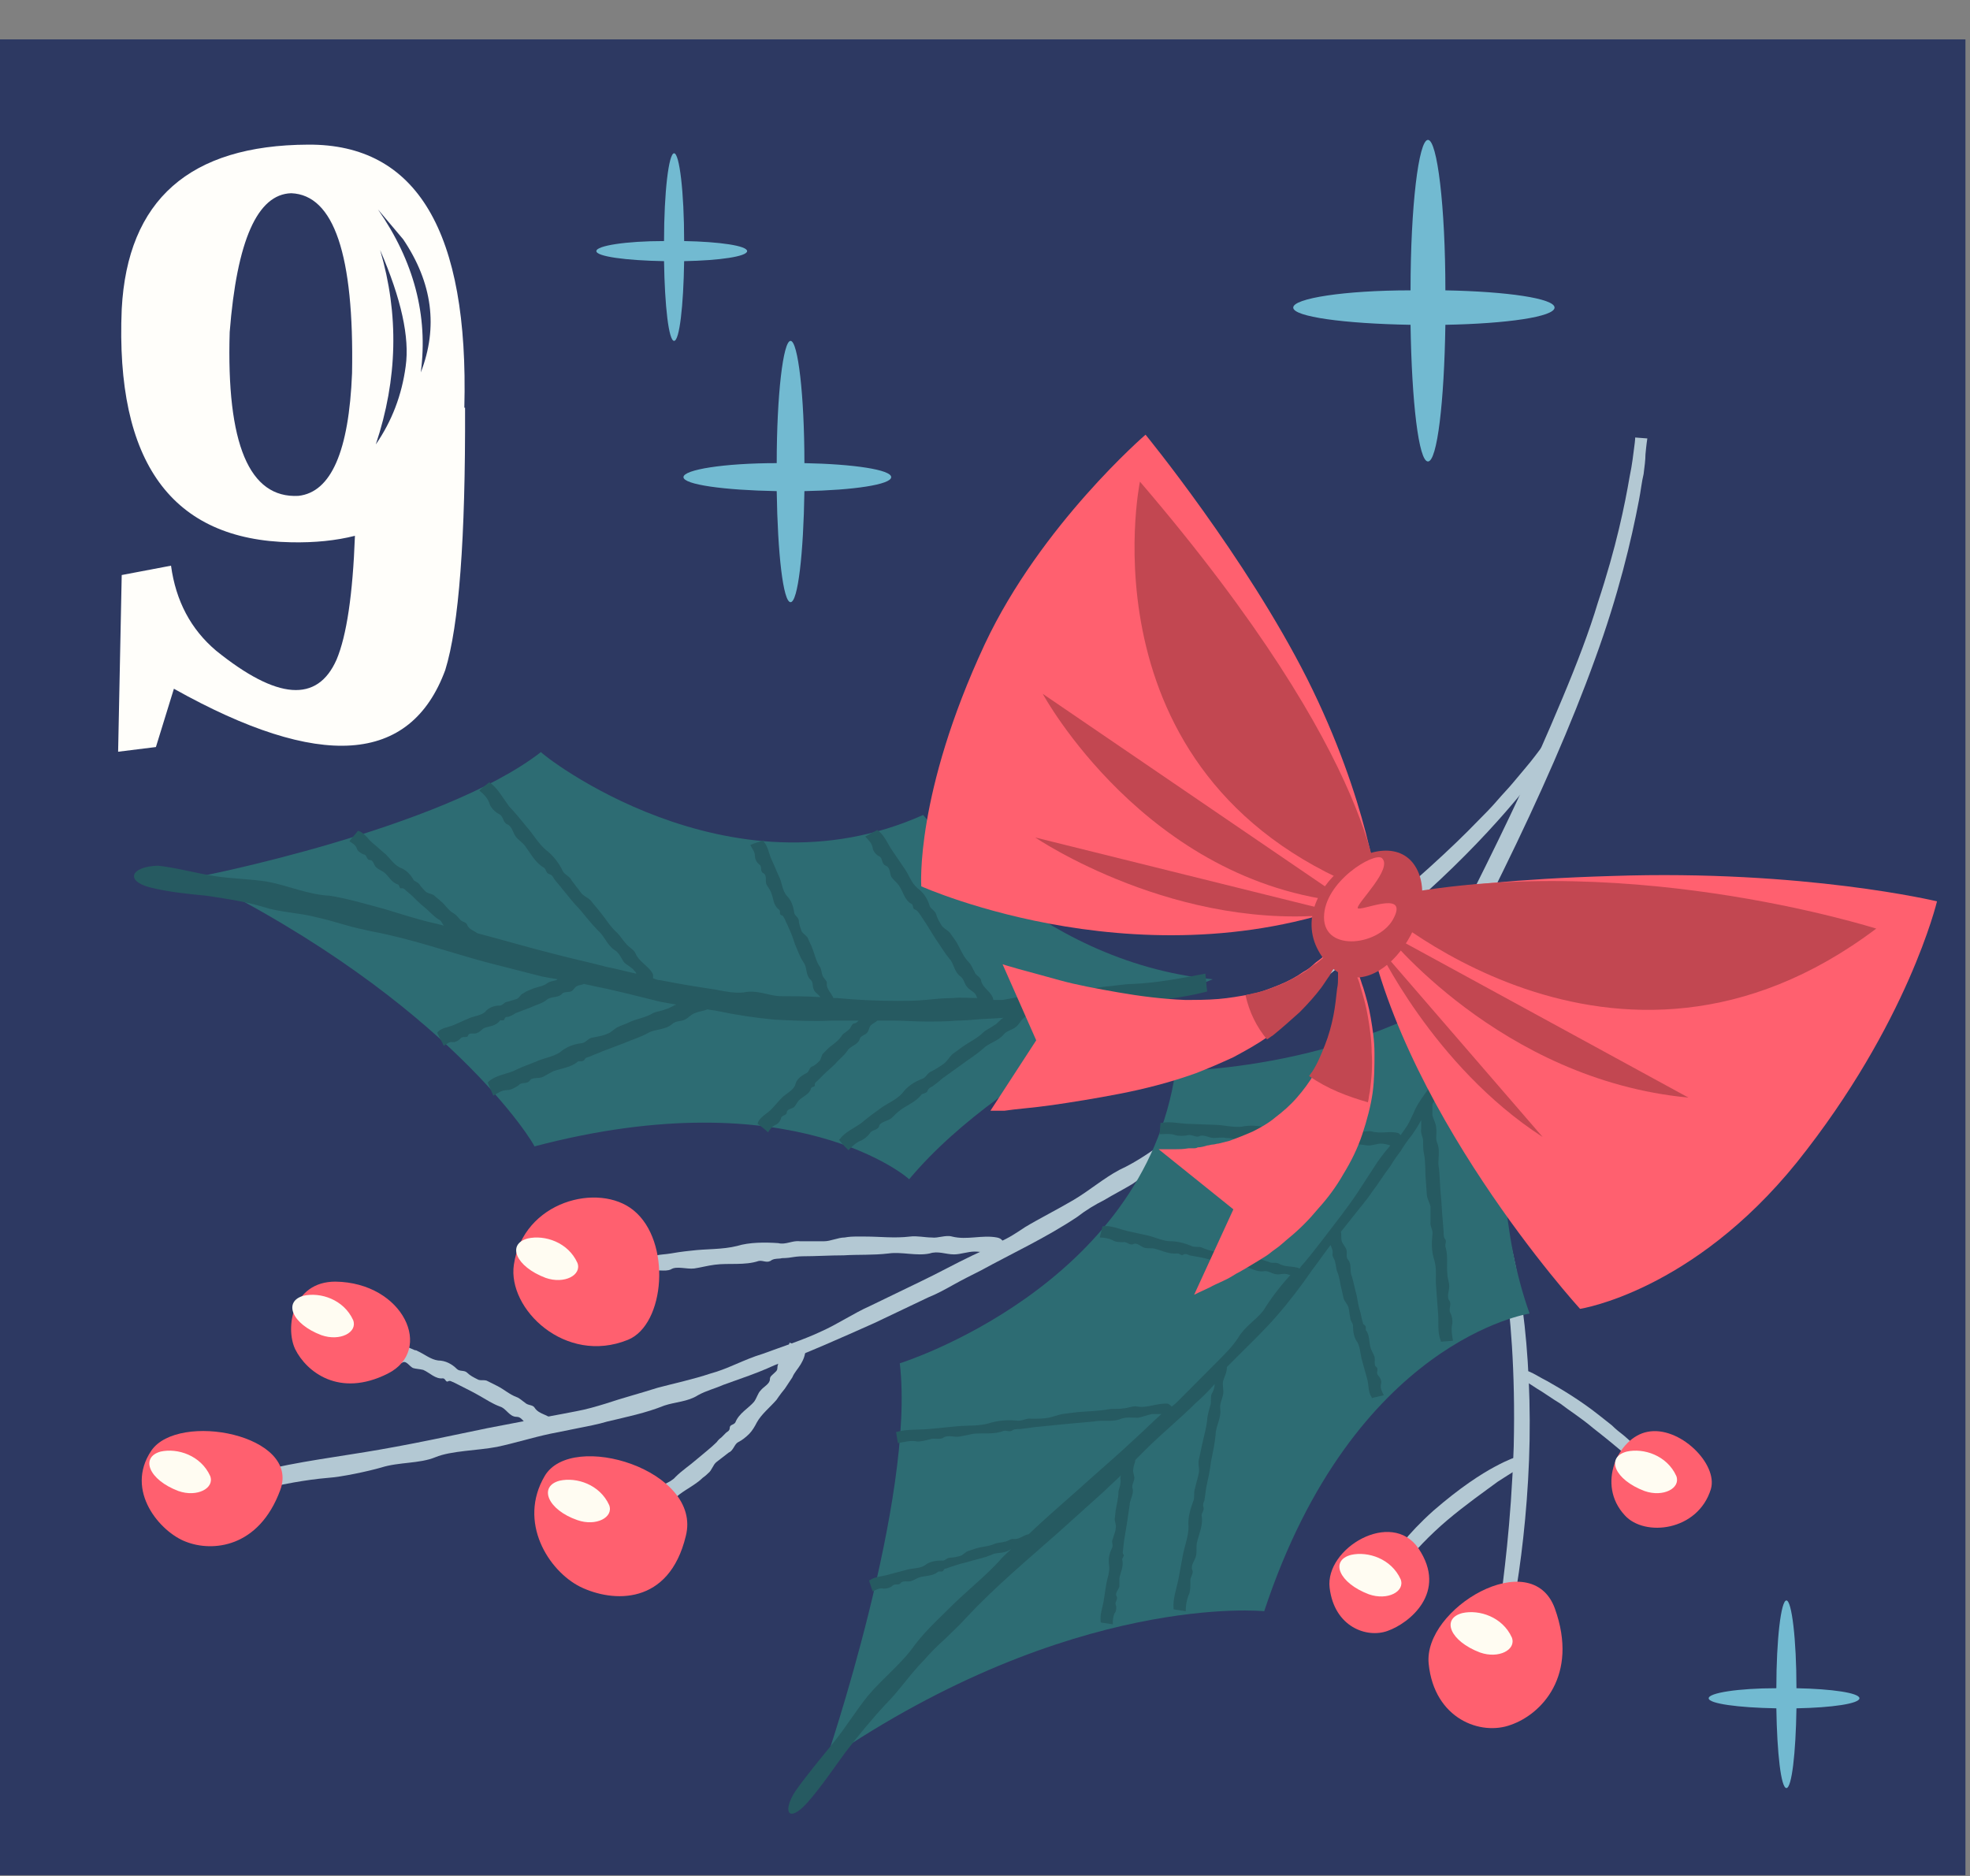 <svg width="294" height="280" viewBox="0 0 294 280" fill="none" xmlns="http://www.w3.org/2000/svg">
<rect x="0" y="0" width="294" height="280" fill="#808080" stroke="none"/>
<rect y="5.879" width="293.32" height="274" fill="#2D3962"/>
<path d="M224.649 183.163C224.649 183.163 224.788 183.443 224.927 183.864C225.067 184.284 225.206 184.985 225.485 185.826C225.904 187.507 226.461 190.03 226.88 192.973C227.856 198.999 228.414 206.988 228.274 214.976C228.135 222.964 227.298 230.953 226.322 236.979C225.904 239.922 225.346 242.445 225.067 244.126C224.788 245.808 224.509 246.789 224.509 246.789L222.975 246.509C222.975 246.509 223.115 244.827 223.812 240.062C224.37 235.437 225.485 227.87 225.904 215.957C226.183 204.185 225.346 196.056 224.649 190.871C224.23 188.348 223.951 186.386 223.672 185.265C223.393 184.004 223.254 183.583 223.254 183.583L224.649 183.163Z" fill="#B3C8D3"/>
<path d="M227.159 204.325C227.159 204.325 227.577 204.465 228.274 204.745C228.971 205.026 229.808 205.586 230.924 206.147C233.155 207.408 235.944 209.09 238.594 211.192C239.291 211.753 239.849 212.173 240.546 212.734C241.104 213.294 241.801 213.855 242.359 214.275C243.475 215.256 244.59 216.237 245.427 217.218C247.1 219.04 248.355 220.161 248.355 220.161L247.379 221.143C247.379 221.143 246.821 220.722 245.287 219.461C243.893 218.199 241.522 216.097 237.757 213.154C235.944 211.613 234.131 210.491 232.876 209.51C231.482 208.669 230.366 207.829 229.39 207.268C228.553 206.707 227.856 206.287 227.437 206.007C227.019 205.726 226.88 205.586 226.88 205.586L227.159 204.325Z" fill="#B3C8D3"/>
<path d="M227.159 218.9C227.159 218.9 226.74 219.181 226.183 219.461C225.485 219.881 224.649 220.442 223.533 221.143C221.441 222.684 218.652 224.646 216.002 226.889C213.353 229.131 210.982 231.654 209.448 233.616C208.611 234.597 208.054 235.438 207.635 236.138C207.217 236.699 206.938 237.119 206.938 237.119L205.543 236.278C205.543 236.278 205.543 236.138 205.822 235.718C205.962 235.297 206.241 234.597 206.799 233.756C207.914 231.934 210.006 228.991 213.911 225.487C217.955 221.983 221.023 220.021 223.115 218.9C225.206 217.779 226.183 217.499 226.183 217.499L227.159 218.9Z" fill="#B3C8D3"/>
<path d="M232.04 240.062C228.553 230.532 212.377 240.062 213.213 248.331C214.05 256.599 221.023 259.122 225.485 257.44C229.948 255.899 235.665 250.153 232.04 240.062Z" fill="#FF606F"/>
<path d="M211.679 231.093C207.635 225.207 197.734 231.093 198.431 236.979C199.129 242.865 204.009 244.547 207.077 243.426C210.285 242.305 216.142 237.68 211.679 231.093Z" fill="#FF606F"/>
<path d="M245.845 213.715C241.522 214.556 238.175 221.563 242.499 226.188C245.427 229.411 253.376 228.57 255.328 222.264C256.444 218.48 250.587 212.734 245.845 213.715Z" fill="#FF606F"/>
<path d="M204.288 237.96C207.077 238.941 209.727 237.54 209.03 235.718C207.635 232.635 204.149 231.513 201.639 232.074C198.431 232.915 199.826 236.278 204.288 237.96Z" fill="#FFFCF2"/>
<path d="M220.883 246.649C223.672 247.63 226.322 246.229 225.625 244.407C224.23 241.323 220.744 240.202 218.234 240.763C215.026 241.604 216.421 244.967 220.883 246.649Z" fill="#FFFCF2"/>
<path d="M245.427 222.544C248.216 223.525 250.866 222.124 250.169 220.302C248.774 217.218 245.288 216.097 242.777 216.658C239.57 217.499 240.965 220.862 245.427 222.544Z" fill="#FFFCF2"/>
<path d="M38.757 222.264C42.104 221.563 45.59 220.862 48.937 220.582C51.029 220.442 54.934 219.601 56.886 219.04C59.536 218.199 62.604 218.48 64.975 217.499C67.345 216.518 71.25 216.518 74.178 215.957C76.828 215.396 79.478 214.556 82.127 213.995C83.522 213.715 84.916 213.434 86.311 213.154C87.705 212.874 89.239 212.594 90.634 212.173C93.562 211.472 96.352 210.912 99.141 209.791C100.814 209.23 102.627 209.23 104.161 208.249C105.416 207.548 106.671 207.268 107.926 206.707C107.926 206.707 109.878 206.007 111.831 205.306C113.783 204.605 115.596 203.764 115.596 203.764C120.477 201.942 125.497 199.7 130.518 197.458C133.167 196.196 135.817 194.935 138.466 193.674C139.861 193.113 141.116 192.412 142.371 191.712C143.626 191.011 145.021 190.31 146.415 189.61C151.017 187.087 156.177 184.704 160.779 181.621C162.034 180.64 163.429 179.799 164.823 179.099C166.218 178.258 167.612 177.557 169.007 176.716C171.238 175.174 173.33 173.493 175.561 171.811C177.792 170.269 180.581 168.728 182.813 167.046C185.462 164.944 185.044 162.842 181.697 164.804C176.677 167.747 172.493 172.091 167.054 174.614C164.684 175.875 162.592 177.697 160.221 179.099C157.85 180.5 155.061 181.901 152.97 183.163C151.714 184.004 150.459 184.845 149.065 185.405C147.81 186.106 146.415 186.807 145.16 187.367C142.511 188.629 140 190.03 137.351 191.291L129.82 194.935C127.31 196.056 125.079 197.598 122.569 198.719C119.919 199.98 116.433 201.102 113.783 202.083C110.994 202.923 108.623 204.325 105.974 205.026C103.464 205.867 100.814 206.427 98.164 207.128C95.515 207.969 92.865 208.669 90.355 209.51C88.96 209.931 87.566 210.351 86.032 210.631C84.637 210.912 83.103 211.192 81.57 211.472C78.641 212.033 75.712 212.594 72.784 213.154C72.784 213.154 68.74 213.995 64.696 214.836C60.651 215.677 56.607 216.377 56.607 216.377C51.029 217.359 44.056 218.199 38.757 219.601C38.618 219.601 38.339 219.741 38.2 219.741L38.757 222.264Z" fill="#B3C8D3"/>
<path d="M55.492 201.802C56.189 201.942 56.747 201.942 57.305 202.503C57.584 202.783 58.281 202.923 58.699 202.923C59.257 202.783 59.536 203.764 60.094 203.344C60.651 203.063 61.07 203.904 61.628 204.185C62.046 204.325 62.604 204.325 63.162 204.465C64.138 204.885 64.975 205.866 66.09 205.726C66.508 205.726 66.508 206.427 66.927 206.147C67.206 206.007 67.485 206.287 67.624 206.287L69.019 206.988C69.855 207.408 70.692 207.828 71.668 208.389C72.644 208.95 73.481 209.51 74.597 209.931C75.573 210.211 75.991 211.472 77.107 211.472C77.804 211.472 78.083 212.173 78.501 212.453C78.92 212.734 79.617 212.593 80.035 212.874C80.454 213.154 80.733 213.715 81.151 213.995C81.709 214.135 82.964 212.734 82.546 212.033C81.848 211.052 80.454 211.192 79.757 210.071C79.478 209.65 78.78 209.79 78.362 209.37C77.944 209.09 77.525 208.669 77.107 208.529C75.991 208.109 75.294 207.408 74.178 206.847L72.784 206.147C72.366 205.866 71.668 206.147 71.25 205.866C70.692 205.586 70.134 205.306 69.716 204.885C69.298 204.465 68.6 204.745 68.182 204.325C67.485 203.624 66.508 203.063 65.393 203.063C64.277 202.923 63.301 202.082 62.325 201.662C62.325 201.662 62.185 201.522 61.907 201.522C61.628 201.382 61.209 201.242 60.93 201.101C60.233 200.821 59.536 200.541 59.536 200.541C58.56 200.12 57.444 199.279 56.328 199.42H56.189L55.492 201.802Z" fill="#B3C8D3"/>
<path d="M117.827 200.401C117.688 201.101 117.409 201.942 116.851 202.503C116.433 202.783 116.014 203.624 116.014 204.185C116.014 204.605 115.736 204.745 115.457 205.025C115.178 205.306 114.899 205.446 114.899 205.866C114.899 206.567 113.923 206.988 113.504 207.548C113.086 207.969 112.947 208.669 112.528 209.23C111.691 210.211 110.297 210.912 109.739 212.313C109.46 212.734 108.902 212.593 108.902 213.154C108.902 213.574 108.484 213.715 108.345 213.855C108.345 213.855 108.066 214.135 107.647 214.555C107.229 214.836 106.95 215.256 106.95 215.256C106.113 216.097 104.998 216.938 104.022 217.779C102.906 218.76 101.79 219.461 100.814 220.442C99.977 221.423 98.443 221.563 97.607 222.684C97.188 223.385 96.352 223.525 95.654 223.945C95.097 224.366 94.818 225.066 94.26 225.487C93.702 225.907 92.865 226.047 92.447 226.468C91.889 227.028 92.726 228.85 93.702 228.57C95.236 228.15 95.794 226.608 97.328 226.188C98.025 226.047 98.304 225.207 98.862 224.926C99.419 224.506 100.117 224.226 100.535 223.805C101.651 222.684 102.906 222.123 104.022 221.282C104.022 221.282 104.44 221.002 104.858 220.582C105.277 220.301 105.695 219.881 105.695 219.881C106.253 219.461 106.392 218.62 106.95 218.199C107.508 217.779 108.205 217.218 108.763 216.798C109.46 216.517 109.6 215.536 110.157 215.256C110.715 214.976 111.273 214.555 111.831 213.995C112.249 213.574 112.668 212.874 112.947 212.313C113.644 211.052 114.899 210.071 115.875 208.95C115.875 208.95 116.433 208.109 117.13 207.268C117.688 206.427 118.246 205.586 118.246 205.586C118.525 204.885 119.082 204.325 119.501 203.624C119.919 202.923 120.198 202.223 120.198 201.382V201.242L117.827 200.401Z" fill="#B3C8D3"/>
<path d="M90.216 191.291C91.471 190.871 92.726 190.59 93.981 190.59C94.817 190.73 96.212 190.31 97.049 189.89C98.025 189.329 99.141 189.89 100.117 189.469C100.953 188.909 102.487 189.469 103.603 189.329C104.579 189.189 105.555 188.909 106.671 188.768C108.763 188.488 111.134 188.909 113.225 188.208C113.923 188.068 114.48 188.628 115.178 188.068C115.735 187.787 116.154 187.928 116.712 187.787C116.712 187.787 117.548 187.787 118.246 187.647C119.082 187.507 119.78 187.507 119.78 187.507C121.732 187.507 123.824 187.367 125.916 187.367C128.147 187.227 130.239 187.367 132.609 187.087C134.562 186.806 136.793 187.507 138.745 187.087C140 186.666 141.116 187.227 142.371 187.227C143.347 187.227 144.463 186.806 145.439 186.806C146.415 186.806 147.67 187.087 148.646 187.087C149.902 186.806 150.32 184.984 148.786 184.704C146.555 184.284 144.323 185.125 142.092 184.564C141.116 184.284 140 184.844 139.024 184.704C138.048 184.704 136.793 184.424 135.817 184.564C133.446 184.844 131.354 184.564 129.123 184.564C129.123 184.564 128.286 184.564 127.589 184.564C126.752 184.564 126.055 184.704 126.055 184.704C125.079 184.704 123.963 185.265 122.987 185.265C121.871 185.265 120.477 185.265 119.361 185.265C118.246 185.125 117.269 185.825 116.154 185.545C114.201 185.405 111.831 185.405 110.018 185.965C107.787 186.526 105.416 186.386 103.185 186.666C103.185 186.666 101.651 186.806 100.117 187.087C99.28 187.227 98.583 187.227 98.025 187.367C97.467 187.507 97.049 187.507 97.049 187.507C94.957 187.928 92.168 187.928 90.216 188.768L89.658 188.909L90.216 191.291Z" fill="#B3C8D3"/>
<path d="M41.825 222.404C44.893 214.135 26.625 210.631 22.581 216.518C18.537 222.544 23.975 228.71 27.741 230.112C31.645 231.653 38.618 231.093 41.825 222.404Z" fill="#FF606F"/>
<path d="M57.862 205.026C64.835 201.522 60.233 191.431 50.053 191.291C43.638 191.291 42.523 198.158 44.057 201.382C45.73 204.745 50.611 208.669 57.862 205.026Z" fill="#FF606F"/>
<path d="M94.539 180.64C89.379 176.436 78.083 179.239 76.689 188.769C75.713 195.356 84.359 203.764 93.702 199.981C99.28 197.738 100.256 185.265 94.539 180.64Z" fill="#FF606F"/>
<path d="M102.348 229.271C104.858 219.46 85.335 213.434 81.291 220.301C77.246 227.168 81.848 234.456 86.59 236.839C91.471 239.221 99.838 239.641 102.348 229.271Z" fill="#FF606F"/>
<path d="M86.171 226.888C88.961 227.869 91.61 226.468 90.913 224.646C89.518 221.563 86.032 220.442 83.522 221.002C80.314 221.843 81.709 225.347 86.171 226.888Z" fill="#FFFCF2"/>
<path d="M81.43 190.731C84.219 191.712 86.869 190.31 86.171 188.488C84.777 185.405 81.291 184.284 78.78 184.845C75.573 185.686 76.968 189.049 81.43 190.731Z" fill="#FFFCF2"/>
<path d="M26.625 222.544C29.414 223.525 32.064 222.123 31.366 220.301C29.972 217.218 26.486 216.097 23.975 216.658C20.907 217.499 22.163 220.862 26.625 222.544Z" fill="#FFFCF2"/>
<path d="M47.961 199.28C50.75 200.261 53.4 198.859 52.703 197.037C51.308 193.954 47.822 192.833 45.312 193.394C42.244 194.234 43.499 197.598 47.961 199.28Z" fill="#FFFCF2"/>
<path d="M181 146.164C180.86 146.164 150.459 158.357 135.677 176.016C135.817 176.016 118.524 160.88 79.756 171.11C79.896 170.97 67.066 149.528 29.274 130.888C29.135 131.029 65.951 123.741 80.733 112.249C80.733 112.529 108.623 134.672 137.769 121.639C137.908 121.639 153.946 143.502 181 146.164Z" fill="#2D6C73"/>
<path d="M22.302 132.43C25.091 133.131 27.88 133.411 30.808 133.691C33.597 134.112 36.526 134.532 39.315 135.373C41.965 136.214 44.614 136.214 47.264 136.915C48.519 137.195 50.053 137.615 51.447 138.036C52.842 138.456 54.237 138.737 55.492 139.017C61.488 140.138 66.927 142.1 72.644 143.642C75.433 144.342 78.083 145.043 80.872 145.744C81.57 145.884 82.406 146.024 83.243 146.164C83.103 146.164 83.103 146.305 82.964 146.305C82.546 146.445 82.127 146.445 81.709 146.725C81.012 147.286 80.035 147.286 79.199 147.706C78.78 147.846 78.501 147.986 78.083 148.267C77.665 148.407 77.525 148.967 77.107 149.107C76.689 149.248 76.131 149.388 75.712 149.528C75.294 149.528 75.015 150.088 74.597 150.088C73.76 150.088 72.923 150.369 72.365 151.069C71.668 151.63 70.692 151.63 69.855 152.051C69.158 152.331 68.321 152.751 67.624 153.032C66.927 153.312 65.672 153.452 65.253 154.153C65.532 154.853 65.951 155.414 66.23 156.115C66.648 155.834 67.066 155.414 67.624 155.554C68.043 155.554 68.461 155.274 68.74 154.994C69.019 154.573 69.716 154.994 69.855 154.573C69.995 154.013 70.832 154.433 71.25 154.153C71.668 154.013 71.947 153.592 72.226 153.452C72.923 153.172 74.039 153.172 74.597 152.331C74.736 152.191 75.294 152.471 75.294 152.051C75.433 151.77 75.573 151.77 75.852 151.77C76.27 151.63 76.549 151.49 76.968 151.21C77.665 150.929 78.501 150.649 79.199 150.369C80.035 149.948 80.872 149.808 81.57 149.248C82.127 148.687 83.243 148.967 83.801 148.407C84.08 147.986 84.777 148.126 85.195 147.986C85.614 147.846 85.753 147.286 86.171 147.145C86.45 147.005 86.869 147.005 87.148 146.865C87.845 147.005 88.542 147.145 89.1 147.286C92.028 147.846 95.654 148.827 98.583 149.528C99.419 149.668 100.117 149.808 100.953 149.948C100.396 150.088 99.977 150.509 99.28 150.649C98.722 150.929 98.025 150.929 97.467 151.21C96.352 151.91 94.957 152.051 93.841 152.611C93.284 152.891 92.726 153.032 92.168 153.312C91.61 153.592 91.192 154.153 90.634 154.293C90.076 154.573 89.239 154.713 88.542 154.853C87.845 154.853 87.566 155.554 86.869 155.694C85.614 155.834 84.498 156.255 83.522 157.096C82.406 157.797 81.012 157.937 79.896 158.497C78.78 158.918 77.665 159.338 76.549 159.899C75.433 160.319 73.76 160.599 72.923 161.44C72.923 161.44 72.923 161.44 72.784 161.58C73.063 162.281 73.342 162.842 73.621 163.543C74.318 163.122 74.876 162.702 75.712 162.702C76.27 162.702 76.968 162.281 77.386 162.001C77.804 161.44 78.641 161.861 79.059 161.3C79.338 160.74 80.454 161.02 81.012 160.74C81.57 160.459 81.988 160.179 82.546 159.899C83.661 159.478 85.195 159.338 86.171 158.497C86.45 158.217 87.008 158.637 87.287 158.077C87.427 157.797 87.845 157.797 88.124 157.656C88.682 157.376 89.239 157.236 89.797 156.956C90.913 156.535 92.028 156.115 93.144 155.694C94.399 155.134 95.515 154.853 96.77 154.153C97.746 153.592 99.28 153.732 100.256 152.891C100.814 152.331 101.651 152.471 102.209 152.191C102.766 151.91 103.185 151.35 103.743 151.21C104.3 150.929 104.998 150.929 105.555 150.649C106.113 150.789 106.671 150.789 107.229 150.929C109.878 151.49 112.668 151.91 115.596 152.191C118.525 152.331 121.314 152.471 124.103 152.331C125.497 152.331 126.752 152.331 128.147 152.331C128.007 152.471 127.729 152.751 127.45 152.751C127.031 152.891 127.031 153.452 126.613 153.732C126.334 154.013 125.776 154.293 125.637 154.573C125.079 155.414 124.382 155.834 123.684 156.395C123.405 156.675 123.127 156.956 122.848 157.236C122.569 157.516 122.569 158.077 122.29 158.357C122.011 158.637 121.593 159.058 121.174 159.198C120.756 159.338 120.756 160.039 120.337 160.179C119.501 160.599 118.803 161.16 118.664 162.001C118.246 162.842 117.27 163.262 116.712 163.823C116.154 164.383 115.596 165.084 115.038 165.645C114.48 166.205 113.365 166.766 113.086 167.607C113.086 167.607 113.086 167.607 113.086 167.747C113.644 168.167 114.202 168.588 114.62 169.008C114.899 168.588 115.178 168.167 115.736 167.887C116.154 167.747 116.433 167.326 116.572 166.906C116.572 166.486 117.409 166.486 117.409 166.065C117.409 165.505 118.246 165.505 118.525 165.224C118.803 164.944 118.943 164.524 119.222 164.243C119.78 163.683 120.895 163.262 121.035 162.421C121.174 162.141 121.732 162.281 121.593 161.861C121.593 161.58 121.871 161.44 122.011 161.3C122.29 161.02 122.569 160.74 122.848 160.459C123.405 159.899 124.103 159.338 124.661 158.778C125.218 158.077 125.916 157.656 126.473 156.815C126.892 156.115 128.007 155.975 128.286 155.134C128.426 154.573 128.984 154.573 129.402 154.153C129.681 153.872 129.681 153.312 129.96 153.032C130.239 152.751 130.657 152.611 130.936 152.331C131.773 152.331 132.609 152.331 133.446 152.331C134.98 152.331 136.514 152.471 138.188 152.471C139.721 152.471 141.255 152.471 142.789 152.331C142.789 152.331 143.905 152.331 145.439 152.191C146.694 152.051 148.228 152.051 149.762 151.91C149.204 152.191 148.925 152.751 148.368 153.032C147.81 153.452 147.113 153.732 146.834 154.013C145.857 154.994 144.602 155.554 143.626 156.255C143.068 156.675 142.65 156.956 142.092 157.376C141.674 157.797 141.395 158.357 140.837 158.778C140.279 159.198 139.582 159.618 139.024 159.899C138.327 160.179 138.188 160.88 137.63 161.02C136.514 161.44 135.398 162.141 134.701 163.122C133.864 164.103 132.47 164.664 131.494 165.364C130.518 166.065 129.541 166.766 128.565 167.607C127.589 168.307 126.055 169.008 125.358 169.989C125.358 169.989 125.358 169.989 125.218 170.129C125.637 170.69 126.055 171.11 126.613 171.671C127.171 171.11 127.729 170.55 128.426 170.27C128.844 170.129 129.541 169.569 129.82 169.148C130.099 168.588 131.075 168.728 131.215 168.027C131.354 167.467 132.47 167.326 133.028 166.906C133.446 166.486 133.864 166.065 134.422 165.645C135.398 164.944 136.793 164.383 137.49 163.402C137.769 163.122 138.327 163.262 138.466 162.702C138.606 162.421 138.885 162.281 139.164 162.141C139.721 161.721 140.14 161.44 140.558 161.02C141.534 160.319 142.511 159.618 143.487 158.918C144.602 158.077 145.579 157.516 146.694 156.535C147.531 155.694 148.925 155.414 149.762 154.433C150.18 153.872 151.017 153.732 151.575 153.312C152.133 152.891 152.272 152.331 152.83 151.91C153.109 151.63 153.527 151.49 153.946 151.35C157.432 151.069 160.361 150.649 160.361 150.649C161.895 150.509 163.429 150.369 165.102 150.229C166.775 150.088 168.449 149.808 170.122 149.668C173.469 149.248 176.816 148.827 179.605 148.126C179.745 148.126 180.024 147.986 180.163 147.986C180.024 147.145 180.024 146.305 179.884 145.323C176.258 146.024 172.493 146.725 169.007 146.865C167.891 146.865 166.357 147.145 164.684 147.286C163.01 147.566 161.476 147.706 160.361 147.986C157.572 148.687 154.364 147.986 151.854 148.827C151.157 148.967 150.459 149.107 149.623 149.248C149.204 149.248 148.647 149.248 148.228 149.248V149.107C147.949 147.986 146.555 147.426 146.415 146.305C146.276 145.744 145.579 145.604 145.439 145.043C145.16 144.623 145.021 144.062 144.602 143.642C143.766 142.801 143.347 141.68 142.789 140.699C142.511 140.278 142.232 139.858 141.813 139.297C141.534 138.877 140.837 138.596 140.558 138.176C140.279 137.756 139.861 137.055 139.721 136.494C139.582 135.934 138.885 135.653 138.745 135.233C138.466 134.252 137.909 133.271 136.932 132.57C135.956 131.729 135.677 130.608 134.98 129.627C134.422 128.786 133.725 127.805 133.167 126.964C132.47 125.983 132.052 124.722 131.075 124.021C131.075 124.021 131.075 124.021 130.936 123.881C130.378 124.161 129.681 124.582 129.123 124.862C129.681 125.423 130.099 125.843 130.239 126.544C130.239 126.964 130.796 127.665 131.215 127.805C131.773 128.085 131.494 128.926 132.191 129.207C132.888 129.487 132.749 130.328 133.028 130.888C133.307 131.309 133.864 131.729 134.143 132.15C134.841 133.131 134.98 134.392 136.096 134.953C136.375 135.233 136.096 135.653 136.654 135.794C136.932 135.934 137.072 136.214 137.211 136.354C137.49 136.775 137.769 137.195 138.048 137.615C138.606 138.456 139.164 139.437 139.721 140.278C140.419 141.259 140.977 142.24 141.674 143.081C142.371 143.782 142.371 145.043 143.347 145.744C143.905 146.164 143.905 146.865 144.323 147.286C144.602 147.706 145.3 147.986 145.579 148.407C145.718 148.547 145.718 148.827 145.857 148.967C144.602 148.967 143.347 148.827 142.232 148.967C140.837 148.967 139.443 149.107 138.048 149.248C136.654 149.388 135.259 149.388 133.864 149.388C130.936 149.388 127.868 149.248 124.939 148.967C124.8 148.967 124.661 148.967 124.382 148.967C124.103 148.267 123.266 147.566 123.405 146.725C123.405 146.305 122.848 146.024 122.708 145.464C122.569 145.043 122.569 144.483 122.29 144.202C121.732 143.361 121.593 142.38 121.174 141.399C121.035 140.979 120.756 140.559 120.616 140.138C120.477 139.718 119.919 139.437 119.64 139.017C119.501 138.596 119.222 137.896 119.222 137.475C119.222 136.915 118.525 136.634 118.525 136.214C118.385 135.233 118.106 134.392 117.409 133.691C116.712 132.85 116.712 131.729 116.293 130.888C115.875 130.048 115.596 129.207 115.178 128.366C114.759 127.525 114.62 126.264 113.923 125.563C113.923 125.563 113.923 125.563 113.923 125.423C113.225 125.703 112.528 125.843 111.97 126.123C112.249 126.684 112.668 127.104 112.668 127.805C112.668 128.226 112.946 128.786 113.365 129.067C113.783 129.347 113.365 130.048 113.923 130.328C114.48 130.608 114.202 131.449 114.341 131.869C114.48 132.29 114.899 132.71 115.038 133.131C115.457 133.972 115.317 135.093 116.293 135.794C116.572 136.074 116.154 136.494 116.712 136.634C116.991 136.775 116.991 137.055 117.13 137.195C117.27 137.615 117.548 138.036 117.688 138.456C118.106 139.297 118.385 140.138 118.664 140.979C119.082 141.96 119.361 142.801 119.919 143.642C120.477 144.342 120.198 145.464 120.895 146.164C121.453 146.585 121.174 147.145 121.453 147.706C121.593 148.126 122.15 148.407 122.429 148.827C120.337 148.687 118.246 148.687 116.293 148.687C114.48 148.547 112.946 147.706 110.994 148.126C109.6 148.267 108.205 147.986 106.811 147.706C104.021 147.286 101.372 146.865 98.583 146.305C98.164 146.305 97.885 146.164 97.467 146.024C97.467 145.884 97.467 145.744 97.467 145.464C96.909 144.202 95.375 143.642 94.817 142.24C94.539 141.68 93.841 141.399 93.423 140.839C93.005 140.418 92.586 139.718 92.168 139.297C91.052 138.316 90.355 137.055 89.518 136.074C89.1 135.513 88.682 135.093 88.263 134.532C87.845 133.972 87.148 133.831 86.729 133.271C86.311 132.71 85.753 132.01 85.335 131.449C85.056 130.748 84.219 130.608 83.94 129.907C83.382 128.786 82.546 127.665 81.43 126.824C80.314 125.843 79.617 124.582 78.641 123.461C77.804 122.48 76.968 121.358 75.991 120.377C75.155 119.256 74.318 117.715 73.202 116.874C73.202 116.874 73.063 116.874 73.063 116.734C72.505 117.154 71.947 117.575 71.529 117.995C72.226 118.556 72.784 119.116 73.063 119.957C73.202 120.518 73.9 121.218 74.457 121.499C75.155 121.779 75.015 122.76 75.712 123.04C76.41 123.321 76.549 124.302 76.968 124.862C77.386 125.423 77.944 125.703 78.362 126.264C79.199 127.385 79.896 128.786 81.151 129.487C81.57 129.767 81.43 130.328 81.988 130.468C82.406 130.608 82.546 130.888 82.685 131.169C83.103 131.729 83.522 132.15 83.94 132.71C84.777 133.691 85.474 134.672 86.45 135.653C87.427 136.775 88.124 137.756 89.239 138.877C90.216 139.718 90.634 141.119 91.749 141.82C92.447 142.24 92.726 143.081 93.144 143.642C93.562 144.062 94.26 144.342 94.678 144.903C94.817 145.043 94.957 145.183 94.957 145.323C93.562 145.043 92.168 144.623 90.634 144.342C87.984 143.642 85.335 143.081 82.685 142.38C78.78 141.399 75.015 140.278 71.25 139.297C70.692 138.877 69.995 138.737 69.716 138.036C69.576 137.615 69.019 137.615 68.74 137.335C68.461 137.055 68.182 136.634 67.764 136.354C66.927 135.934 66.508 135.093 65.811 134.532C65.532 134.252 65.114 133.972 64.835 133.691C64.556 133.411 63.998 133.411 63.58 133.131C63.301 132.85 62.883 132.43 62.604 132.01C62.325 131.589 61.767 131.589 61.628 131.169C61.209 130.468 60.512 129.767 59.675 129.487C58.839 129.067 58.281 128.226 57.584 127.525C56.886 126.964 56.328 126.404 55.631 125.843C54.934 125.283 54.376 124.302 53.539 124.021C53.539 124.021 53.539 124.021 53.4 124.021C52.981 124.582 52.563 125.002 52.145 125.563C52.563 125.843 53.121 126.123 53.26 126.684C53.4 127.104 53.958 127.385 54.237 127.525C54.794 127.525 54.655 128.366 55.213 128.366C55.771 128.366 55.771 129.207 56.189 129.487C56.468 129.767 56.886 129.907 57.305 130.188C58.002 130.748 58.42 131.729 59.396 132.01C59.675 132.15 59.536 132.71 59.954 132.57C60.233 132.57 60.373 132.71 60.512 132.85C60.791 133.131 61.209 133.411 61.488 133.691C62.046 134.252 62.604 134.813 63.301 135.373C63.998 135.934 64.556 136.634 65.393 137.195C65.811 137.335 65.951 137.756 66.23 138.176C65.951 138.036 65.672 138.036 65.253 137.896C62.604 137.335 60.094 136.494 57.305 135.653C54.655 134.953 51.866 134.112 49.216 133.691C46.009 133.551 42.941 132.15 39.873 131.589C37.223 131.169 34.574 131.169 31.924 130.748C29.274 130.328 26.206 129.487 23.557 129.207C19.513 129.347 18.676 131.449 22.302 132.43Z" fill="#265A61"/>
<path d="M226.88 141.119C226.88 141.119 219.907 172.652 228.274 196.056C228.274 196.056 202.057 199.981 188.67 240.483C188.67 240.483 160.082 237.54 123.266 262.766C123.266 262.766 136.654 223.525 134.283 203.484C134.283 203.484 170.68 192.132 175.422 159.899C175.422 159.759 206.38 160.039 226.88 141.119Z" fill="#2D6C73"/>
<path d="M225.346 141.82C223.672 145.043 221.999 148.407 219.907 151.35C219.21 152.191 218.373 153.592 217.676 154.994C216.839 156.395 216.142 157.797 215.584 158.778C214.329 161.44 211.958 163.683 210.982 166.065C210.703 166.626 210.424 167.326 210.006 168.027C209.727 168.448 209.309 169.008 209.03 169.429C208.89 169.288 208.89 169.289 208.751 169.148C207.496 168.728 206.101 169.288 204.707 168.868C204.149 168.728 203.452 169.008 202.894 168.868C202.336 168.868 201.499 168.588 200.942 168.728C199.547 168.868 198.292 168.448 196.897 168.448L194.945 168.307C194.387 168.307 193.69 168.588 193.132 168.588C192.435 168.588 191.598 168.448 191.04 168.307C190.343 168.167 189.785 168.448 189.088 168.307C187.972 168.027 186.578 167.887 185.323 168.167C183.928 168.307 182.534 167.887 181.279 167.887L177.513 167.747C176.258 167.747 174.585 167.326 173.33 167.607H173.19L173.051 169.288C173.888 169.288 174.585 169.148 175.422 169.429C175.84 169.569 176.816 169.569 177.235 169.429C177.932 169.288 178.49 169.849 179.047 169.569C179.605 169.288 180.442 169.849 181.139 169.849C181.697 169.849 182.394 169.709 182.952 169.849C184.207 169.849 185.602 170.41 186.857 169.989C187.275 169.989 187.554 170.41 187.972 169.989C188.251 169.849 188.53 169.989 188.949 169.989L190.761 170.129C191.877 170.129 193.132 170.27 194.387 170.41C195.782 170.41 197.037 170.69 198.431 170.55C199.687 170.41 200.942 171.11 202.197 170.83C202.894 170.69 203.591 170.97 204.288 170.97C204.846 170.97 205.544 170.69 206.101 170.69C206.52 170.69 207.078 170.83 207.496 170.97C206.52 172.091 205.683 173.213 204.986 174.334C204.149 175.595 203.452 176.716 202.615 177.978C201.778 179.239 200.942 180.36 200.105 181.481C199.129 182.743 198.292 183.864 197.316 185.125C196.34 186.386 195.363 187.648 194.387 188.769C194.248 188.909 194.108 189.049 193.969 189.329C192.993 188.909 191.877 189.189 190.901 188.629C190.483 188.348 189.785 188.629 189.367 188.348C188.809 188.208 188.251 187.928 187.833 187.928C186.578 187.788 185.602 187.367 184.486 187.087L182.952 186.807C182.394 186.667 181.836 186.947 181.279 186.807C180.721 186.667 180.024 186.526 179.466 186.246C178.908 185.966 178.35 186.246 177.792 185.966C176.816 185.545 175.701 185.265 174.724 185.265C173.609 185.265 172.493 184.705 171.377 184.424L168.17 183.724C167.054 183.443 165.799 182.883 164.684 183.023H164.544L164.126 184.705C164.823 184.705 165.52 184.845 166.078 185.125C166.497 185.405 167.194 185.405 167.612 185.405C168.17 185.265 168.588 185.966 169.146 185.686C169.704 185.405 170.262 186.106 170.82 186.246C171.377 186.386 171.935 186.246 172.354 186.386C173.469 186.667 174.445 187.227 175.701 187.087C176.119 187.087 176.258 187.508 176.677 187.227C176.956 187.087 177.235 187.227 177.513 187.367L179.047 187.648C180.024 187.788 181 188.208 182.115 188.348C183.231 188.629 184.347 188.909 185.462 189.049C186.438 189.049 187.415 189.89 188.53 189.75C189.228 189.61 189.646 190.03 190.343 190.17C190.901 190.31 191.459 190.03 192.017 190.17C192.156 190.17 192.435 190.31 192.574 190.31C191.04 191.992 189.646 193.814 188.53 195.636C187.275 197.178 185.741 198.018 184.765 199.7C183.928 200.962 182.952 201.943 181.976 202.924L175.84 209.09C175.561 209.37 175.282 209.651 174.864 209.931C174.724 209.791 174.585 209.651 174.306 209.51C172.772 209.37 171.238 210.211 169.704 209.931C169.007 209.791 168.31 210.211 167.612 210.211C166.915 210.351 166.078 210.211 165.381 210.351C163.847 210.632 162.313 210.632 160.779 210.772L158.548 211.052C157.85 211.192 157.153 211.473 156.456 211.613C155.759 211.753 154.783 211.753 153.946 211.753C153.109 211.613 152.551 212.173 151.715 212.033C150.32 211.893 148.786 212.033 147.531 212.454C145.997 212.874 144.463 212.734 142.929 212.874L138.606 213.294C137.072 213.435 135.259 213.294 133.865 213.715H133.725L134.004 215.397C134.841 215.256 135.817 214.976 136.654 215.116C137.211 215.256 138.188 214.976 138.745 214.836C139.443 214.556 140.279 214.976 140.837 214.556C141.395 214.135 142.511 214.556 143.208 214.416C143.905 214.275 144.602 214.135 145.3 213.995C146.834 213.855 148.368 214.135 149.762 213.575C150.181 213.435 150.738 213.855 151.157 213.435C151.436 213.294 151.854 213.294 152.272 213.294L154.364 213.014C155.759 212.874 157.153 212.734 158.548 212.594C160.082 212.454 161.616 212.313 163.15 212.173C164.544 211.893 166.078 212.313 167.333 211.753C168.17 211.473 169.007 211.613 169.843 211.613C170.541 211.473 171.238 211.192 171.935 211.052C172.354 211.052 172.772 211.052 173.33 211.052C172.075 212.173 170.82 213.435 169.425 214.696C167.333 216.658 165.102 218.62 162.871 220.582C159.803 223.385 156.595 226.048 153.527 228.991C152.691 229.131 152.133 229.832 151.157 229.692C150.738 229.692 150.32 230.112 149.902 230.112C149.483 230.252 148.925 230.252 148.507 230.392C147.67 230.813 146.694 230.813 145.718 231.093L144.463 231.513C144.045 231.654 143.766 232.074 143.347 232.214C142.929 232.354 142.232 232.494 141.813 232.494C141.256 232.494 140.977 233.055 140.558 232.915C139.722 232.915 138.745 233.055 138.048 233.616C137.211 234.176 136.096 234.036 135.259 234.316L132.609 235.017C131.773 235.297 130.518 235.297 129.82 235.858H129.681L130.239 237.54C130.797 237.259 131.215 236.979 131.912 237.119C132.331 237.119 132.888 236.979 133.167 236.699C133.586 236.278 134.143 236.699 134.422 236.278C134.701 235.858 135.538 236.138 135.956 235.998C136.375 235.858 136.793 235.578 137.211 235.438C138.048 235.157 139.164 235.297 140 234.597C140.279 234.457 140.698 234.737 140.837 234.316C140.977 234.036 141.256 234.176 141.395 234.036L142.65 233.616C143.487 233.335 144.324 233.195 145.16 232.915C146.136 232.635 146.973 232.494 147.949 232.074C148.647 231.654 149.762 231.934 150.599 231.373C150.738 231.373 150.738 231.233 150.878 231.233C150.32 231.794 149.623 232.354 149.065 233.055C147.113 235.157 144.881 236.979 142.65 239.081C140.558 241.184 138.327 243.146 136.514 245.528C134.562 248.331 131.773 250.433 129.541 253.096C127.729 255.338 126.195 257.861 124.382 260.103C122.569 262.346 120.338 265.008 118.664 267.391C116.712 270.474 117.688 272.156 120.477 269.073C122.569 266.69 124.242 264.168 126.195 261.505C128.147 258.982 130.099 256.6 132.191 254.357C134.283 252.255 135.817 249.873 137.909 247.77C138.885 246.649 140 245.528 141.116 244.547C142.232 243.426 143.347 242.445 144.184 241.464C148.647 236.699 153.388 232.775 158.129 228.57L164.823 222.544C165.66 221.703 166.497 221.002 167.333 220.162C167.054 220.582 167.333 221.002 167.194 221.423C167.194 221.843 166.915 222.404 166.915 222.684C166.915 223.665 166.636 224.506 166.497 225.487L166.357 226.748C166.357 227.169 166.636 227.589 166.497 228.15C166.497 228.57 166.218 229.131 166.078 229.692C165.799 230.112 166.218 230.673 165.939 231.093C165.52 231.934 165.381 232.775 165.52 233.616C165.66 234.597 165.242 235.578 165.102 236.419L164.684 239.081C164.544 239.922 164.126 241.043 164.265 242.024V242.165L166.078 242.445C166.078 241.884 166.078 241.324 166.357 240.763C166.636 240.483 166.636 239.782 166.497 239.502C166.357 239.081 166.915 238.661 166.636 238.24C166.357 237.82 166.915 237.259 167.054 236.839C167.054 236.419 167.054 235.998 167.054 235.578C167.194 234.737 167.752 233.756 167.473 232.775C167.473 232.494 167.891 232.214 167.612 231.934C167.473 231.654 167.612 231.513 167.612 231.233L167.752 229.972C167.891 229.131 168.031 228.29 168.17 227.449C168.31 226.468 168.449 225.627 168.588 224.646C168.588 223.805 169.286 222.965 169.007 222.124C168.867 221.563 169.286 221.143 169.286 220.582C169.286 220.162 169.007 219.741 169.146 219.181C169.146 218.76 169.425 218.34 169.425 217.919C169.983 217.359 170.401 216.938 170.959 216.378C173.19 214.135 176.258 211.613 178.49 209.37C179.466 208.529 180.442 207.548 181.279 206.567C181.279 206.988 181.139 207.548 180.86 207.969C180.581 208.529 180.86 209.23 180.581 209.931C180.442 210.492 180.163 211.332 180.163 211.893C180.024 213.294 179.605 214.556 179.326 215.957L178.908 217.919C178.769 218.62 179.047 219.181 178.908 219.881C178.769 220.582 178.49 221.423 178.35 222.124C178.071 222.824 178.35 223.525 178.071 224.086C177.653 225.207 177.235 226.608 177.374 227.87C177.374 229.271 176.816 230.673 176.537 232.074L175.84 235.858C175.561 237.119 175.003 238.801 175.143 240.062V240.203L176.956 240.483C176.956 239.642 177.095 238.801 177.374 238.1C177.653 237.68 177.653 236.699 177.653 236.138C177.513 235.438 178.211 234.877 177.932 234.316C177.653 233.616 178.35 232.915 178.49 232.214C178.629 231.654 178.49 230.953 178.629 230.252C178.908 228.991 179.605 227.589 179.326 226.188C179.326 225.767 179.745 225.487 179.605 224.927C179.466 224.646 179.605 224.226 179.745 223.946L180.024 221.984C180.302 220.722 180.581 219.461 180.721 218.2C181 216.798 181.279 215.537 181.418 214.135C181.418 212.874 182.255 211.753 182.115 210.351C181.976 209.51 182.394 208.95 182.534 208.109C182.673 207.548 182.394 206.848 182.534 206.147C182.673 205.586 183.092 204.886 183.092 204.185C183.092 204.185 183.092 204.185 183.092 204.045C183.51 203.624 183.928 203.204 184.347 202.783C186.299 200.821 188.53 198.719 190.483 196.477C192.435 194.235 194.248 191.852 195.782 189.61C196.758 188.348 197.595 187.087 198.571 185.826C198.71 186.246 198.989 186.667 198.85 187.227C198.85 187.648 199.268 188.068 199.268 188.489C199.408 188.909 199.408 189.47 199.547 189.75C199.965 190.731 199.965 191.572 200.244 192.553L200.523 193.814C200.663 194.235 201.081 194.655 201.22 195.075C201.36 195.496 201.36 196.056 201.499 196.617C201.499 197.178 201.918 197.458 201.918 197.878C201.918 198.719 202.057 199.7 202.615 200.401C203.033 201.242 203.033 202.363 203.312 203.204L204.01 205.727C204.288 206.567 204.149 207.829 204.707 208.529V208.67L206.52 208.249C206.241 207.689 205.962 207.268 206.101 206.567C206.241 206.147 205.962 205.586 205.683 205.306C205.265 204.886 205.822 204.325 205.404 204.045C204.986 203.764 205.265 203.064 205.125 202.503C204.986 202.083 204.707 201.662 204.567 201.242C204.288 200.401 204.428 199.28 203.87 198.579C203.731 198.299 204.01 198.018 203.591 197.738C203.312 197.598 203.452 197.318 203.312 197.178L203.033 195.916C202.754 195.075 202.615 194.235 202.476 193.394C202.197 192.413 202.057 191.572 201.778 190.591C201.36 189.75 201.778 188.769 201.22 188.068C200.802 187.648 201.081 187.087 200.942 186.527C200.802 186.106 200.384 185.686 200.244 185.265C200.105 184.845 200.244 184.284 200.105 183.864C200.663 183.163 201.22 182.462 201.778 181.762C202.754 180.5 203.87 179.239 204.707 177.978C205.683 176.716 206.52 175.315 207.496 174.053C207.496 174.053 208.054 173.072 209.03 171.811C209.448 171.11 210.006 170.27 210.703 169.429C210.982 169.008 211.261 168.588 211.54 168.167C211.679 167.887 211.958 167.467 212.098 167.186C212.098 167.607 212.098 168.027 212.098 168.448C211.958 169.148 212.377 169.709 212.377 170.27C212.377 170.83 212.377 171.671 212.516 172.232C212.795 173.633 212.656 174.894 212.795 176.296L212.935 178.258C212.935 178.818 213.353 179.519 213.492 180.08C213.492 180.78 213.492 181.621 213.492 182.322C213.353 183.023 213.911 183.583 213.771 184.284C213.632 185.545 213.632 186.807 214.05 188.068C214.469 189.47 214.19 190.871 214.329 192.132L214.608 195.916C214.747 197.178 214.469 198.859 215.026 200.121V200.261L216.839 200.121C216.7 199.28 216.56 198.579 216.7 197.738C216.839 197.318 216.7 196.337 216.421 195.916C216.142 195.356 216.7 194.655 216.281 194.094C215.863 193.534 216.281 192.693 216.281 191.992C216.281 191.432 216.003 190.731 216.003 190.17C215.863 188.909 216.142 187.508 215.724 186.106C215.584 185.686 216.003 185.265 215.584 184.845C215.445 184.564 215.445 184.284 215.445 183.864L215.305 182.042C215.166 180.78 215.166 179.659 215.026 178.398C214.887 176.997 214.887 175.735 214.747 174.334C214.469 173.213 215.026 171.811 214.469 170.55C214.19 169.849 214.469 169.148 214.329 168.307C214.329 167.747 213.911 167.046 213.771 166.486C213.771 165.925 213.771 165.364 213.771 164.804C215.584 161.861 217.118 159.338 217.118 159.338C217.955 158.077 218.792 156.675 219.628 155.274C220.465 153.872 221.302 152.471 222.138 150.929C223.812 147.986 225.485 145.183 226.74 142.521C226.88 142.38 226.88 142.1 227.019 141.96L225.346 141.82Z" fill="#265A61"/>
<path d="M212.237 154.012C216.281 145.884 220.465 137.896 224.23 130.188C229.808 118.836 234.55 108.044 238.036 98.374C241.523 88.844 243.475 80.576 244.591 74.69C244.869 73.288 245.009 71.887 245.288 70.766C245.427 69.644 245.567 68.663 245.567 67.822C245.706 66.281 245.846 65.44 245.846 65.44L244.033 65.3C244.033 65.3 244.033 65.72 243.893 66.701C243.754 67.682 243.614 69.224 243.196 71.186C242.499 75.25 241.244 81.557 238.455 89.966C237.199 94.17 235.387 98.935 233.155 104.26C230.924 109.586 228.414 115.332 225.346 121.779C220.883 131.169 215.445 141.68 209.448 153.592L212.237 154.012Z" fill="#B3C8D3"/>
<path d="M191.18 151.77C194.527 148.687 198.013 145.744 201.499 142.941C204.707 140.278 207.775 137.615 210.703 135.093C213.632 132.57 216.281 130.048 218.652 127.665C223.394 122.9 227.019 118.556 229.39 115.472C230.645 113.931 231.482 112.669 232.179 111.829C232.737 110.988 233.155 110.567 233.155 110.567L231.621 109.586C231.621 109.586 230.785 110.567 229.111 112.81C228.274 113.931 227.159 115.192 225.764 116.874C225.067 117.715 224.23 118.556 223.394 119.537C222.557 120.518 221.581 121.499 220.604 122.48C216.56 126.684 210.982 131.729 203.731 137.756C200.105 140.699 196.061 143.922 191.738 147.706C190.343 148.967 188.809 150.229 187.415 151.49L191.18 151.77Z" fill="#B3C8D3"/>
<path d="M137.49 132.29C137.49 132.29 136.514 118.555 146.973 96.132C155.34 78.333 170.959 64.879 170.959 64.879C170.959 64.879 185.881 83.098 195.084 101.317C204.288 119.677 205.683 133.551 205.683 133.551C172.075 147.846 137.49 132.29 137.49 132.29Z" fill="#FF606F"/>
<path d="M203.452 135.093C203.452 135.093 211.819 131.589 240.546 130.748C269.274 129.767 289.076 134.532 289.076 134.532C289.076 134.532 284.753 152.751 268.158 173.493C252.539 192.833 235.805 195.355 235.805 195.355C235.805 195.355 207.914 164.804 203.452 135.093Z" fill="#FF606F"/>
<path d="M170.122 71.887C170.122 71.887 160.779 117.154 205.683 133.551C205.683 133.551 206.38 114.211 170.122 71.887Z" fill="#C24751"/>
<path d="M204.567 134.392C204.567 134.392 240.825 168.167 280.012 138.596C279.872 138.596 240.686 125.983 204.567 134.392Z" fill="#C24751"/>
<path d="M201.22 134.672C170.959 131.869 155.619 103.56 155.619 103.56L201.22 134.672Z" fill="#C24751"/>
<path d="M200.244 136.354C175.7 139.437 154.503 125.002 154.503 125.002L200.244 136.354Z" fill="#C24751"/>
<path d="M206.52 139.017C206.52 139.017 223.812 161.16 251.981 163.823L206.52 139.017Z" fill="#C24751"/>
<path d="M205.404 140.979C205.404 140.979 213.771 159.058 230.227 169.709L205.404 140.979Z" fill="#C24751"/>
<path d="M149.623 143.922C149.623 143.922 150.459 144.202 151.993 144.623C153.527 145.043 155.619 145.604 158.129 146.304C160.64 147.005 163.707 147.566 166.915 148.126C170.122 148.687 173.469 149.107 176.816 149.248C178.49 149.248 180.163 149.248 181.836 149.107C183.51 148.967 185.044 148.687 186.578 148.407C188.112 148.126 189.506 147.566 190.901 147.005C192.295 146.445 193.55 145.744 194.527 145.043C195.084 144.763 195.642 144.342 196.061 143.922C196.479 143.502 197.037 143.221 197.455 142.801C197.874 142.38 198.292 142.1 198.571 141.68C198.85 141.399 199.268 140.979 199.547 140.699C200.105 140.138 200.523 139.577 200.802 139.297C201.081 139.017 201.22 138.737 201.22 138.737C201.22 138.737 201.081 139.017 200.942 139.437C200.802 139.858 200.663 140.418 200.244 141.259C200.105 141.68 199.965 142.1 199.686 142.521C199.408 142.941 199.268 143.502 198.989 144.062C198.71 144.623 198.431 145.183 198.013 145.744C197.595 146.304 197.316 146.865 196.758 147.566C195.921 148.687 194.806 149.948 193.551 151.21C192.295 152.471 190.901 153.592 189.227 154.713C187.693 155.834 185.881 156.815 184.068 157.796C182.255 158.637 180.302 159.478 178.49 160.179C174.585 161.58 170.68 162.561 167.054 163.262C163.429 163.963 159.942 164.523 157.014 164.944C154.085 165.364 151.715 165.505 149.902 165.785C148.786 165.785 147.81 165.785 147.81 165.785L154.643 155.274L149.623 143.922Z" fill="#FF606F"/>
<path d="M172.911 171.531C172.911 171.531 173.19 171.531 173.609 171.531C173.888 171.531 174.027 171.531 174.445 171.531C174.724 171.531 175.143 171.531 175.422 171.531C175.979 171.531 176.537 171.531 177.374 171.391C177.653 171.391 177.792 171.391 178.071 171.391C178.35 171.391 178.49 171.391 178.768 171.251C179.187 171.251 179.745 171.11 180.163 170.97C180.442 170.97 180.721 170.83 181 170.83C181.279 170.83 181.557 170.69 181.836 170.69C182.394 170.55 182.952 170.41 183.51 170.269C184.625 169.849 185.741 169.429 186.996 168.868C188.112 168.307 189.367 167.607 190.343 166.766C191.459 165.925 192.574 164.944 193.55 163.823C194.527 162.702 195.363 161.58 196.2 160.179C197.037 158.918 197.595 157.516 198.152 156.115C198.71 154.713 198.989 153.172 199.408 151.77C199.686 150.369 199.826 148.967 199.965 147.706C199.965 147.005 200.105 146.445 200.105 145.884C200.105 145.323 200.105 144.763 200.105 144.202C200.105 143.081 200.105 142.24 199.965 141.399C199.965 140.558 199.826 139.998 199.826 139.577C199.826 139.157 199.826 138.877 199.826 138.877C199.826 138.877 199.965 139.017 200.105 139.437C200.244 139.858 200.663 140.418 200.942 141.119C201.22 141.82 201.639 142.661 202.057 143.782C202.336 144.342 202.476 144.903 202.754 145.464C203.033 146.024 203.173 146.725 203.452 147.426C203.87 148.827 204.288 150.229 204.567 151.91C204.846 153.592 205.125 155.274 205.125 157.236C205.125 159.058 205.125 161.02 204.846 163.122C204.567 165.084 204.009 167.186 203.312 169.288C202.615 171.391 201.639 173.353 200.523 175.175C199.408 177.137 198.152 178.818 196.758 180.36C195.363 182.042 193.969 183.443 192.435 184.705C191.738 185.265 191.04 185.966 190.204 186.526C189.785 186.807 189.506 187.087 189.088 187.367C188.67 187.648 188.391 187.788 187.972 188.068C187.275 188.489 186.578 188.909 185.881 189.329C185.602 189.47 185.183 189.75 184.904 189.89C184.625 190.03 184.347 190.17 183.928 190.451C182.813 191.151 181.557 191.572 180.581 192.132C179.047 192.833 178.211 193.253 178.211 193.253L184.068 180.5L172.911 171.531Z" fill="#FF606F"/>
<path d="M193.969 151.069C195.224 149.808 196.34 148.547 197.176 147.426C197.595 146.865 198.013 146.164 198.431 145.604C198.71 145.043 199.129 144.483 199.408 143.922C199.687 143.361 199.965 142.941 200.105 142.38C200.384 141.96 200.523 141.54 200.663 141.119C200.942 140.418 201.221 139.718 201.36 139.297C201.499 138.877 201.639 138.596 201.639 138.596C201.639 138.596 201.499 138.737 201.22 139.157C200.942 139.437 200.523 139.998 199.965 140.558C199.687 140.839 199.408 141.119 198.989 141.54C198.71 141.82 198.292 142.24 197.874 142.661C197.455 142.941 197.037 143.361 196.479 143.782C195.921 144.062 195.503 144.483 194.945 144.903C193.829 145.604 192.574 146.304 191.319 146.865C189.925 147.426 188.53 147.986 186.996 148.267C186.578 148.407 186.299 148.407 185.881 148.547C186.438 151.069 187.554 153.312 189.088 155.134C189.367 154.994 189.646 154.713 189.925 154.573C191.319 153.452 192.714 152.191 193.969 151.069Z" fill="#C24751"/>
<path d="M204.149 164.523C204.288 163.963 204.288 163.542 204.428 162.982C204.707 161.02 204.846 158.918 204.707 157.096C204.707 155.274 204.428 153.452 204.149 151.77C203.87 150.088 203.452 148.687 203.033 147.285C202.894 146.585 202.615 146.024 202.336 145.323C202.057 144.763 201.918 144.202 201.639 143.642C201.22 142.661 200.802 141.68 200.523 140.979C200.244 140.278 199.826 139.718 199.686 139.297C199.547 138.877 199.407 138.737 199.407 138.737C199.407 138.737 199.407 139.017 199.407 139.437C199.407 139.858 199.547 140.418 199.547 141.259C199.547 142.1 199.686 142.941 199.686 144.062C199.686 144.623 199.686 145.183 199.686 145.744C199.686 146.304 199.686 147.005 199.547 147.566C199.407 148.827 199.268 150.229 198.989 151.63C198.71 153.031 198.292 154.573 197.734 155.975C197.176 157.376 196.618 158.777 195.782 160.039C195.642 160.179 195.503 160.459 195.363 160.599C198.152 162.561 201.22 163.683 204.149 164.523Z" fill="#C24751"/>
<path d="M211.4 129.627C207.077 121.639 190.622 133.271 197.316 142.801C204.149 152.471 215.444 137.055 211.4 129.627Z" fill="#C24751"/>
<path d="M206.241 128.085C205.125 127.104 197.594 131.589 197.594 136.915C197.594 142.24 206.101 141.119 208.053 136.915C210.145 132.71 202.754 136.214 202.615 135.513C202.615 134.672 207.914 129.627 206.241 128.085Z" fill="#FF606F"/>
<path d="M34.278 49.573C35.352 35.894 38.414 28.984 43.463 28.84C49.837 29.091 52.862 38.043 52.54 55.696C52.075 67.369 49.407 73.474 44.537 74.011C37.197 74.405 33.777 66.259 34.278 49.573ZM52.97 79.973C52.648 88.71 51.734 94.869 50.23 98.45C47.366 104.931 41.368 104.483 32.237 97.107C28.477 93.92 26.24 89.695 25.523 84.431L18.165 85.828L17.628 112.2L23.268 111.501L25.953 102.8C47.76 115.011 61.259 114.08 66.451 100.007C68.492 93.419 69.477 80.367 69.405 60.852H69.298C69.978 34.569 62.208 21.482 45.987 21.589C28.299 21.661 19.024 29.843 18.165 46.135C17.198 69.016 25.631 80.618 43.463 80.94C46.972 81.012 50.141 80.689 52.97 79.973ZM60.543 54.675C59.97 58.972 58.484 62.857 56.085 66.331C59.343 56.591 59.558 46.923 56.73 37.327C59.88 44.596 61.152 50.378 60.543 54.675ZM60.167 35.715C64.535 42.197 65.413 48.821 62.799 55.588C63.909 47.102 61.778 38.992 56.407 31.257L60.167 35.715Z" fill="#FFFEFA"/>
<g clip-path="url(#clip0)">
<path d="M89 37.479C89 38.279 93.4 38.879 99.1 38.979C99.2 45.679 99.8 50.879 100.6 50.879C101.4 50.879 102 45.679 102.1 38.979C107.4 38.879 111.5 38.279 111.5 37.479C111.5 36.679 107.4 36.079 102.1 35.979C102.1 28.679 101.4 22.879 100.6 22.879C99.8 22.879 99.1 28.679 99.1 35.979C93.4 35.979 89 36.679 89 37.479Z" fill="#72BAD1"/>
</g>
<g clip-path="url(#clip1)">
<path d="M255 253.479C255 254.279 259.4 254.879 265.1 254.979C265.2 261.679 265.8 266.879 266.6 266.879C267.4 266.879 268 261.679 268.1 254.979C273.4 254.879 277.5 254.279 277.5 253.479C277.5 252.679 273.4 252.079 268.1 251.979C268.1 244.679 267.4 238.879 266.6 238.879C265.8 238.879 265.1 244.679 265.1 251.979C259.4 251.979 255 252.679 255 253.479Z" fill="#72BAD1"/>
</g>
<g clip-path="url(#clip2)">
<path d="M102 71.215C102 72.329 108.062 73.165 115.916 73.304C116.053 82.636 116.88 89.879 117.982 89.879C119.084 89.879 119.911 82.636 120.049 73.304C127.351 73.165 133 72.329 133 71.215C133 70.101 127.351 69.265 120.049 69.126C120.049 58.958 119.084 50.879 117.982 50.879C116.88 50.879 115.916 58.958 115.916 69.126C108.062 69.126 102 70.101 102 71.215Z" fill="#72BAD1"/>
</g>
<g clip-path="url(#clip3)">
<path d="M193 45.908C193 47.279 200.627 48.308 210.507 48.479C210.68 59.965 211.72 68.879 213.107 68.879C214.493 68.879 215.533 59.965 215.707 48.479C224.893 48.308 232 47.279 232 45.908C232 44.536 224.893 43.508 215.707 43.337C215.707 30.822 214.493 20.879 213.107 20.879C211.72 20.879 210.507 30.822 210.507 43.337C200.627 43.337 193 44.536 193 45.908Z" fill="#72BAD1"/>
</g>
<defs>
<clipPath id="clip0">
<rect width="22.5" height="28" fill="white" transform="translate(89 22.879)"/>
</clipPath>
<clipPath id="clip1">
<rect width="22.5" height="28" fill="white" transform="translate(255 238.879)"/>
</clipPath>
<clipPath id="clip2">
<rect width="31" height="39" fill="white" transform="translate(102 50.879)"/>
</clipPath>
<clipPath id="clip3">
<rect width="39" height="48" fill="white" transform="translate(193 20.879)"/>
</clipPath>
</defs>
</svg>
